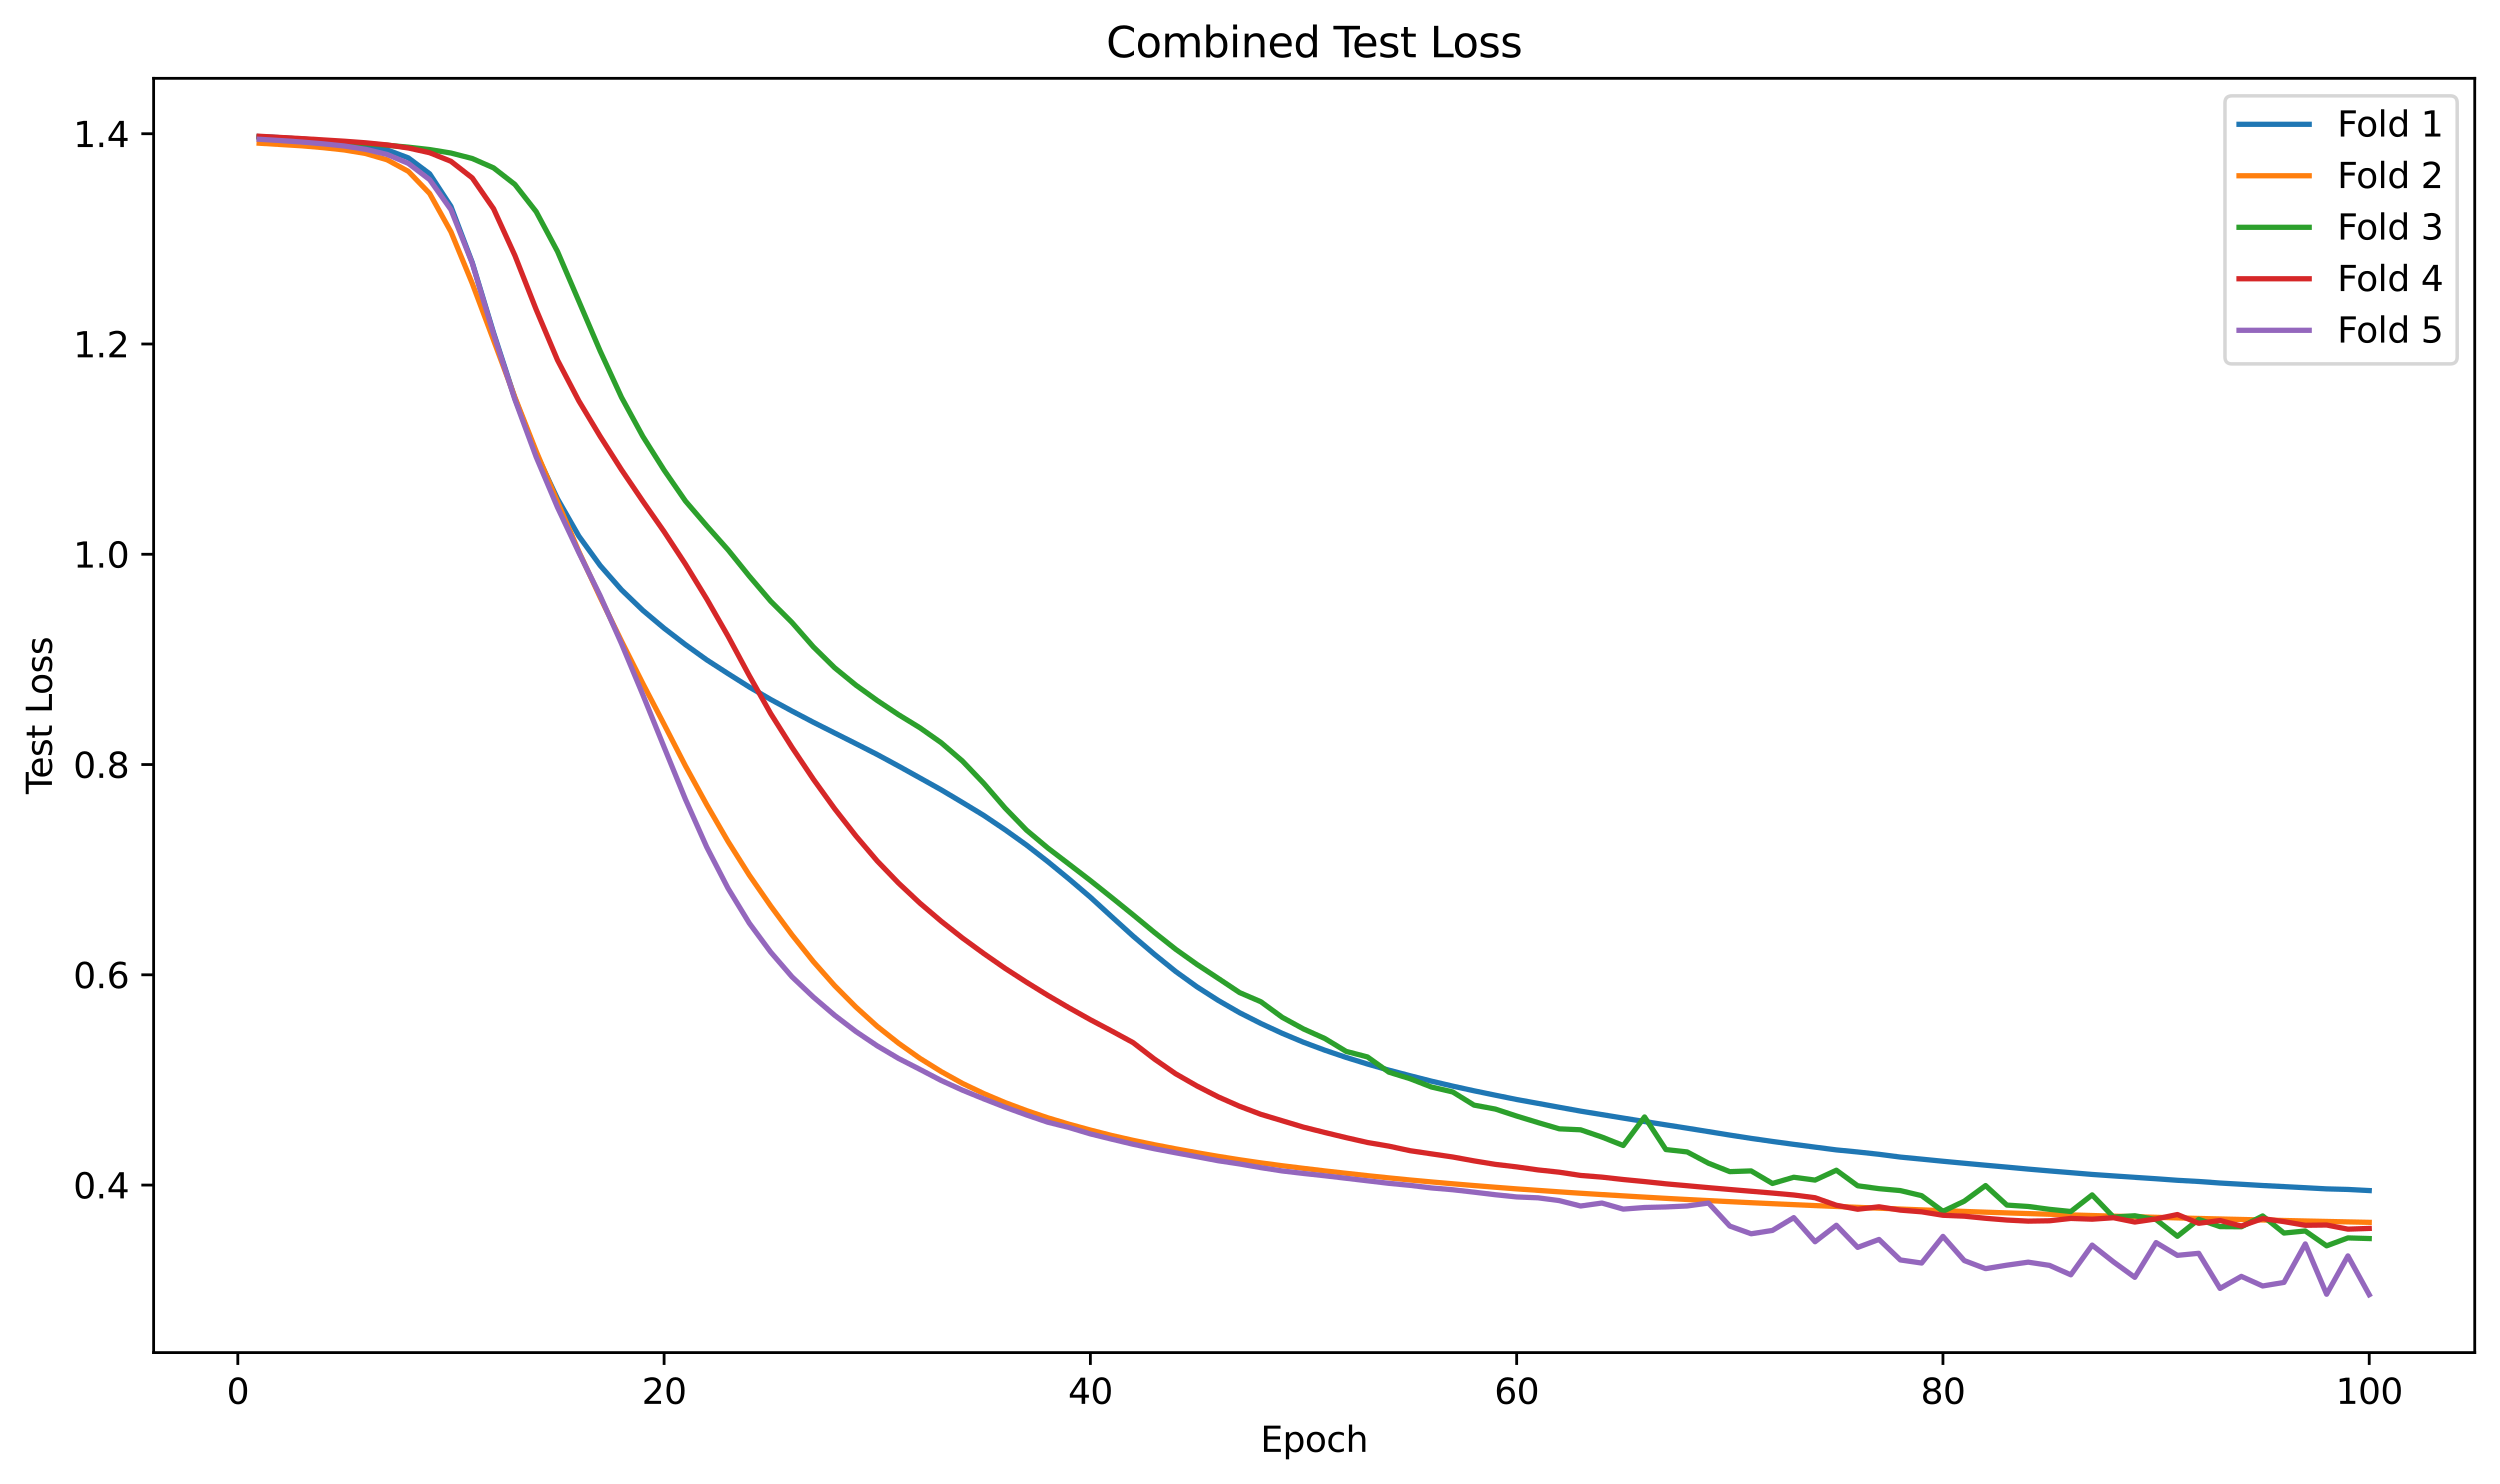 <?xml version="1.0" encoding="utf-8" standalone="no"?>
<!DOCTYPE svg PUBLIC "-//W3C//DTD SVG 1.1//EN"
  "http://www.w3.org/Graphics/SVG/1.1/DTD/svg11.dtd">
<svg xmlns:xlink="http://www.w3.org/1999/xlink" width="712.461pt" height="423.034pt" viewBox="0 0 712.461 423.034" xmlns="http://www.w3.org/2000/svg" version="1.1">
 <defs>
  <style type="text/css">*{stroke-linejoin: round; stroke-linecap: butt}</style>
 </defs>
 <g id="figure_1">
  <g id="patch_1">
   <path d="M 0 423.034 
L 712.461 423.034 
L 712.461 0 
L 0 0 
z
" style="fill: #ffffff"/>
  </g>
  <g id="axes_1">
   <g id="patch_2">
    <path d="M 43.781 385.478 
L 705.261 385.478 
L 705.261 22.318 
L 43.781 22.318 
z
" style="fill: #ffffff"/>
   </g>
   <g id="matplotlib.axis_1">
    <g id="xtick_1">
     <g id="line2d_1">
      <defs>
       <path id="mbc28bef037" d="M 0 0 
L 0 3.5 
" style="stroke: #000000; stroke-width: 0.8"/>
      </defs>
      <g>
       <use xlink:href="#mbc28bef037" x="67.774" y="385.478" style="stroke: #000000; stroke-width: 0.8"/>
      </g>
     </g>
     <g id="text_1">
      <!-- 0 -->
      <g transform="translate(64.593 400.077) scale(0.1 -0.1)">
       <defs>
        <path id="DejaVuSans-30" d="M 2034 4250 
Q 1547 4250 1301 3770 
Q 1056 3291 1056 2328 
Q 1056 1369 1301 889 
Q 1547 409 2034 409 
Q 2525 409 2770 889 
Q 3016 1369 3016 2328 
Q 3016 3291 2770 3770 
Q 2525 4250 2034 4250 
z
M 2034 4750 
Q 2819 4750 3233 4129 
Q 3647 3509 3647 2328 
Q 3647 1150 3233 529 
Q 2819 -91 2034 -91 
Q 1250 -91 836 529 
Q 422 1150 422 2328 
Q 422 3509 836 4129 
Q 1250 4750 2034 4750 
z
" transform="scale(0.016)"/>
       </defs>
       <use xlink:href="#DejaVuSans-30"/>
      </g>
     </g>
    </g>
    <g id="xtick_2">
     <g id="line2d_2">
      <g>
       <use xlink:href="#mbc28bef037" x="189.258" y="385.478" style="stroke: #000000; stroke-width: 0.8"/>
      </g>
     </g>
     <g id="text_2">
      <!-- 20 -->
      <g transform="translate(182.896 400.077) scale(0.1 -0.1)">
       <defs>
        <path id="DejaVuSans-32" d="M 1228 531 
L 3431 531 
L 3431 0 
L 469 0 
L 469 531 
Q 828 903 1448 1529 
Q 2069 2156 2228 2338 
Q 2531 2678 2651 2914 
Q 2772 3150 2772 3378 
Q 2772 3750 2511 3984 
Q 2250 4219 1831 4219 
Q 1534 4219 1204 4116 
Q 875 4013 500 3803 
L 500 4441 
Q 881 4594 1212 4672 
Q 1544 4750 1819 4750 
Q 2544 4750 2975 4387 
Q 3406 4025 3406 3419 
Q 3406 3131 3298 2873 
Q 3191 2616 2906 2266 
Q 2828 2175 2409 1742 
Q 1991 1309 1228 531 
z
" transform="scale(0.016)"/>
       </defs>
       <use xlink:href="#DejaVuSans-32"/>
       <use xlink:href="#DejaVuSans-30" transform="translate(63.623 0)"/>
      </g>
     </g>
    </g>
    <g id="xtick_3">
     <g id="line2d_3">
      <g>
       <use xlink:href="#mbc28bef037" x="310.742" y="385.478" style="stroke: #000000; stroke-width: 0.8"/>
      </g>
     </g>
     <g id="text_3">
      <!-- 40 -->
      <g transform="translate(304.38 400.077) scale(0.1 -0.1)">
       <defs>
        <path id="DejaVuSans-34" d="M 2419 4116 
L 825 1625 
L 2419 1625 
L 2419 4116 
z
M 2253 4666 
L 3047 4666 
L 3047 1625 
L 3713 1625 
L 3713 1100 
L 3047 1100 
L 3047 0 
L 2419 0 
L 2419 1100 
L 313 1100 
L 313 1709 
L 2253 4666 
z
" transform="scale(0.016)"/>
       </defs>
       <use xlink:href="#DejaVuSans-34"/>
       <use xlink:href="#DejaVuSans-30" transform="translate(63.623 0)"/>
      </g>
     </g>
    </g>
    <g id="xtick_4">
     <g id="line2d_4">
      <g>
       <use xlink:href="#mbc28bef037" x="432.226" y="385.478" style="stroke: #000000; stroke-width: 0.8"/>
      </g>
     </g>
     <g id="text_4">
      <!-- 60 -->
      <g transform="translate(425.864 400.077) scale(0.1 -0.1)">
       <defs>
        <path id="DejaVuSans-36" d="M 2113 2584 
Q 1688 2584 1439 2293 
Q 1191 2003 1191 1497 
Q 1191 994 1439 701 
Q 1688 409 2113 409 
Q 2538 409 2786 701 
Q 3034 994 3034 1497 
Q 3034 2003 2786 2293 
Q 2538 2584 2113 2584 
z
M 3366 4563 
L 3366 3988 
Q 3128 4100 2886 4159 
Q 2644 4219 2406 4219 
Q 1781 4219 1451 3797 
Q 1122 3375 1075 2522 
Q 1259 2794 1537 2939 
Q 1816 3084 2150 3084 
Q 2853 3084 3261 2657 
Q 3669 2231 3669 1497 
Q 3669 778 3244 343 
Q 2819 -91 2113 -91 
Q 1303 -91 875 529 
Q 447 1150 447 2328 
Q 447 3434 972 4092 
Q 1497 4750 2381 4750 
Q 2619 4750 2861 4703 
Q 3103 4656 3366 4563 
z
" transform="scale(0.016)"/>
       </defs>
       <use xlink:href="#DejaVuSans-36"/>
       <use xlink:href="#DejaVuSans-30" transform="translate(63.623 0)"/>
      </g>
     </g>
    </g>
    <g id="xtick_5">
     <g id="line2d_5">
      <g>
       <use xlink:href="#mbc28bef037" x="553.71" y="385.478" style="stroke: #000000; stroke-width: 0.8"/>
      </g>
     </g>
     <g id="text_5">
      <!-- 80 -->
      <g transform="translate(547.348 400.077) scale(0.1 -0.1)">
       <defs>
        <path id="DejaVuSans-38" d="M 2034 2216 
Q 1584 2216 1326 1975 
Q 1069 1734 1069 1313 
Q 1069 891 1326 650 
Q 1584 409 2034 409 
Q 2484 409 2743 651 
Q 3003 894 3003 1313 
Q 3003 1734 2745 1975 
Q 2488 2216 2034 2216 
z
M 1403 2484 
Q 997 2584 770 2862 
Q 544 3141 544 3541 
Q 544 4100 942 4425 
Q 1341 4750 2034 4750 
Q 2731 4750 3128 4425 
Q 3525 4100 3525 3541 
Q 3525 3141 3298 2862 
Q 3072 2584 2669 2484 
Q 3125 2378 3379 2068 
Q 3634 1759 3634 1313 
Q 3634 634 3220 271 
Q 2806 -91 2034 -91 
Q 1263 -91 848 271 
Q 434 634 434 1313 
Q 434 1759 690 2068 
Q 947 2378 1403 2484 
z
M 1172 3481 
Q 1172 3119 1398 2916 
Q 1625 2713 2034 2713 
Q 2441 2713 2670 2916 
Q 2900 3119 2900 3481 
Q 2900 3844 2670 4047 
Q 2441 4250 2034 4250 
Q 1625 4250 1398 4047 
Q 1172 3844 1172 3481 
z
" transform="scale(0.016)"/>
       </defs>
       <use xlink:href="#DejaVuSans-38"/>
       <use xlink:href="#DejaVuSans-30" transform="translate(63.623 0)"/>
      </g>
     </g>
    </g>
    <g id="xtick_6">
     <g id="line2d_6">
      <g>
       <use xlink:href="#mbc28bef037" x="675.194" y="385.478" style="stroke: #000000; stroke-width: 0.8"/>
      </g>
     </g>
     <g id="text_6">
      <!-- 100 -->
      <g transform="translate(665.65 400.077) scale(0.1 -0.1)">
       <defs>
        <path id="DejaVuSans-31" d="M 794 531 
L 1825 531 
L 1825 4091 
L 703 3866 
L 703 4441 
L 1819 4666 
L 2450 4666 
L 2450 531 
L 3481 531 
L 3481 0 
L 794 0 
L 794 531 
z
" transform="scale(0.016)"/>
       </defs>
       <use xlink:href="#DejaVuSans-31"/>
       <use xlink:href="#DejaVuSans-30" transform="translate(63.623 0)"/>
       <use xlink:href="#DejaVuSans-30" transform="translate(127.246 0)"/>
      </g>
     </g>
    </g>
    <g id="text_7">
     <!-- Epoch -->
     <g transform="translate(359.21 413.755) scale(0.1 -0.1)">
      <defs>
       <path id="DejaVuSans-45" d="M 628 4666 
L 3578 4666 
L 3578 4134 
L 1259 4134 
L 1259 2753 
L 3481 2753 
L 3481 2222 
L 1259 2222 
L 1259 531 
L 3634 531 
L 3634 0 
L 628 0 
L 628 4666 
z
" transform="scale(0.016)"/>
       <path id="DejaVuSans-70" d="M 1159 525 
L 1159 -1331 
L 581 -1331 
L 581 3500 
L 1159 3500 
L 1159 2969 
Q 1341 3281 1617 3432 
Q 1894 3584 2278 3584 
Q 2916 3584 3314 3078 
Q 3713 2572 3713 1747 
Q 3713 922 3314 415 
Q 2916 -91 2278 -91 
Q 1894 -91 1617 61 
Q 1341 213 1159 525 
z
M 3116 1747 
Q 3116 2381 2855 2742 
Q 2594 3103 2138 3103 
Q 1681 3103 1420 2742 
Q 1159 2381 1159 1747 
Q 1159 1113 1420 752 
Q 1681 391 2138 391 
Q 2594 391 2855 752 
Q 3116 1113 3116 1747 
z
" transform="scale(0.016)"/>
       <path id="DejaVuSans-6f" d="M 1959 3097 
Q 1497 3097 1228 2736 
Q 959 2375 959 1747 
Q 959 1119 1226 758 
Q 1494 397 1959 397 
Q 2419 397 2687 759 
Q 2956 1122 2956 1747 
Q 2956 2369 2687 2733 
Q 2419 3097 1959 3097 
z
M 1959 3584 
Q 2709 3584 3137 3096 
Q 3566 2609 3566 1747 
Q 3566 888 3137 398 
Q 2709 -91 1959 -91 
Q 1206 -91 779 398 
Q 353 888 353 1747 
Q 353 2609 779 3096 
Q 1206 3584 1959 3584 
z
" transform="scale(0.016)"/>
       <path id="DejaVuSans-63" d="M 3122 3366 
L 3122 2828 
Q 2878 2963 2633 3030 
Q 2388 3097 2138 3097 
Q 1578 3097 1268 2742 
Q 959 2388 959 1747 
Q 959 1106 1268 751 
Q 1578 397 2138 397 
Q 2388 397 2633 464 
Q 2878 531 3122 666 
L 3122 134 
Q 2881 22 2623 -34 
Q 2366 -91 2075 -91 
Q 1284 -91 818 406 
Q 353 903 353 1747 
Q 353 2603 823 3093 
Q 1294 3584 2113 3584 
Q 2378 3584 2631 3529 
Q 2884 3475 3122 3366 
z
" transform="scale(0.016)"/>
       <path id="DejaVuSans-68" d="M 3513 2113 
L 3513 0 
L 2938 0 
L 2938 2094 
Q 2938 2591 2744 2837 
Q 2550 3084 2163 3084 
Q 1697 3084 1428 2787 
Q 1159 2491 1159 1978 
L 1159 0 
L 581 0 
L 581 4863 
L 1159 4863 
L 1159 2956 
Q 1366 3272 1645 3428 
Q 1925 3584 2291 3584 
Q 2894 3584 3203 3211 
Q 3513 2838 3513 2113 
z
" transform="scale(0.016)"/>
      </defs>
      <use xlink:href="#DejaVuSans-45"/>
      <use xlink:href="#DejaVuSans-70" transform="translate(63.184 0)"/>
      <use xlink:href="#DejaVuSans-6f" transform="translate(126.66 0)"/>
      <use xlink:href="#DejaVuSans-63" transform="translate(187.842 0)"/>
      <use xlink:href="#DejaVuSans-68" transform="translate(242.822 0)"/>
     </g>
    </g>
   </g>
   <g id="matplotlib.axis_2">
    <g id="ytick_1">
     <g id="line2d_7">
      <defs>
       <path id="m67c4bf8960" d="M 0 0 
L -3.5 0 
" style="stroke: #000000; stroke-width: 0.8"/>
      </defs>
      <g>
       <use xlink:href="#m67c4bf8960" x="43.781" y="337.728" style="stroke: #000000; stroke-width: 0.8"/>
      </g>
     </g>
     <g id="text_8">
      <!-- 0.4 -->
      <g transform="translate(20.878 341.527) scale(0.1 -0.1)">
       <defs>
        <path id="DejaVuSans-2e" d="M 684 794 
L 1344 794 
L 1344 0 
L 684 0 
L 684 794 
z
" transform="scale(0.016)"/>
       </defs>
       <use xlink:href="#DejaVuSans-30"/>
       <use xlink:href="#DejaVuSans-2e" transform="translate(63.623 0)"/>
       <use xlink:href="#DejaVuSans-34" transform="translate(95.41 0)"/>
      </g>
     </g>
    </g>
    <g id="ytick_2">
     <g id="line2d_8">
      <g>
       <use xlink:href="#m67c4bf8960" x="43.781" y="277.806" style="stroke: #000000; stroke-width: 0.8"/>
      </g>
     </g>
     <g id="text_9">
      <!-- 0.6 -->
      <g transform="translate(20.878 281.605) scale(0.1 -0.1)">
       <use xlink:href="#DejaVuSans-30"/>
       <use xlink:href="#DejaVuSans-2e" transform="translate(63.623 0)"/>
       <use xlink:href="#DejaVuSans-36" transform="translate(95.41 0)"/>
      </g>
     </g>
    </g>
    <g id="ytick_3">
     <g id="line2d_9">
      <g>
       <use xlink:href="#m67c4bf8960" x="43.781" y="217.883" style="stroke: #000000; stroke-width: 0.8"/>
      </g>
     </g>
     <g id="text_10">
      <!-- 0.8 -->
      <g transform="translate(20.878 221.682) scale(0.1 -0.1)">
       <use xlink:href="#DejaVuSans-30"/>
       <use xlink:href="#DejaVuSans-2e" transform="translate(63.623 0)"/>
       <use xlink:href="#DejaVuSans-38" transform="translate(95.41 0)"/>
      </g>
     </g>
    </g>
    <g id="ytick_4">
     <g id="line2d_10">
      <g>
       <use xlink:href="#m67c4bf8960" x="43.781" y="157.961" style="stroke: #000000; stroke-width: 0.8"/>
      </g>
     </g>
     <g id="text_11">
      <!-- 1.0 -->
      <g transform="translate(20.878 161.76) scale(0.1 -0.1)">
       <use xlink:href="#DejaVuSans-31"/>
       <use xlink:href="#DejaVuSans-2e" transform="translate(63.623 0)"/>
       <use xlink:href="#DejaVuSans-30" transform="translate(95.41 0)"/>
      </g>
     </g>
    </g>
    <g id="ytick_5">
     <g id="line2d_11">
      <g>
       <use xlink:href="#m67c4bf8960" x="43.781" y="98.038" style="stroke: #000000; stroke-width: 0.8"/>
      </g>
     </g>
     <g id="text_12">
      <!-- 1.2 -->
      <g transform="translate(20.878 101.838) scale(0.1 -0.1)">
       <use xlink:href="#DejaVuSans-31"/>
       <use xlink:href="#DejaVuSans-2e" transform="translate(63.623 0)"/>
       <use xlink:href="#DejaVuSans-32" transform="translate(95.41 0)"/>
      </g>
     </g>
    </g>
    <g id="ytick_6">
     <g id="line2d_12">
      <g>
       <use xlink:href="#m67c4bf8960" x="43.781" y="38.116" style="stroke: #000000; stroke-width: 0.8"/>
      </g>
     </g>
     <g id="text_13">
      <!-- 1.4 -->
      <g transform="translate(20.878 41.915) scale(0.1 -0.1)">
       <use xlink:href="#DejaVuSans-31"/>
       <use xlink:href="#DejaVuSans-2e" transform="translate(63.623 0)"/>
       <use xlink:href="#DejaVuSans-34" transform="translate(95.41 0)"/>
      </g>
     </g>
    </g>
    <g id="text_14">
     <!-- Test Loss -->
     <g transform="translate(14.798 226.3) rotate(-90) scale(0.1 -0.1)">
      <defs>
       <path id="DejaVuSans-54" d="M -19 4666 
L 3928 4666 
L 3928 4134 
L 2272 4134 
L 2272 0 
L 1638 0 
L 1638 4134 
L -19 4134 
L -19 4666 
z
" transform="scale(0.016)"/>
       <path id="DejaVuSans-65" d="M 3597 1894 
L 3597 1613 
L 953 1613 
Q 991 1019 1311 708 
Q 1631 397 2203 397 
Q 2534 397 2845 478 
Q 3156 559 3463 722 
L 3463 178 
Q 3153 47 2828 -22 
Q 2503 -91 2169 -91 
Q 1331 -91 842 396 
Q 353 884 353 1716 
Q 353 2575 817 3079 
Q 1281 3584 2069 3584 
Q 2775 3584 3186 3129 
Q 3597 2675 3597 1894 
z
M 3022 2063 
Q 3016 2534 2758 2815 
Q 2500 3097 2075 3097 
Q 1594 3097 1305 2825 
Q 1016 2553 972 2059 
L 3022 2063 
z
" transform="scale(0.016)"/>
       <path id="DejaVuSans-73" d="M 2834 3397 
L 2834 2853 
Q 2591 2978 2328 3040 
Q 2066 3103 1784 3103 
Q 1356 3103 1142 2972 
Q 928 2841 928 2578 
Q 928 2378 1081 2264 
Q 1234 2150 1697 2047 
L 1894 2003 
Q 2506 1872 2764 1633 
Q 3022 1394 3022 966 
Q 3022 478 2636 193 
Q 2250 -91 1575 -91 
Q 1294 -91 989 -36 
Q 684 19 347 128 
L 347 722 
Q 666 556 975 473 
Q 1284 391 1588 391 
Q 1994 391 2212 530 
Q 2431 669 2431 922 
Q 2431 1156 2273 1281 
Q 2116 1406 1581 1522 
L 1381 1569 
Q 847 1681 609 1914 
Q 372 2147 372 2553 
Q 372 3047 722 3315 
Q 1072 3584 1716 3584 
Q 2034 3584 2315 3537 
Q 2597 3491 2834 3397 
z
" transform="scale(0.016)"/>
       <path id="DejaVuSans-74" d="M 1172 4494 
L 1172 3500 
L 2356 3500 
L 2356 3053 
L 1172 3053 
L 1172 1153 
Q 1172 725 1289 603 
Q 1406 481 1766 481 
L 2356 481 
L 2356 0 
L 1766 0 
Q 1100 0 847 248 
Q 594 497 594 1153 
L 594 3053 
L 172 3053 
L 172 3500 
L 594 3500 
L 594 4494 
L 1172 4494 
z
" transform="scale(0.016)"/>
       <path id="DejaVuSans-20" transform="scale(0.016)"/>
       <path id="DejaVuSans-4c" d="M 628 4666 
L 1259 4666 
L 1259 531 
L 3531 531 
L 3531 0 
L 628 0 
L 628 4666 
z
" transform="scale(0.016)"/>
      </defs>
      <use xlink:href="#DejaVuSans-54"/>
      <use xlink:href="#DejaVuSans-65" transform="translate(44.084 0)"/>
      <use xlink:href="#DejaVuSans-73" transform="translate(105.607 0)"/>
      <use xlink:href="#DejaVuSans-74" transform="translate(157.707 0)"/>
      <use xlink:href="#DejaVuSans-20" transform="translate(196.916 0)"/>
      <use xlink:href="#DejaVuSans-4c" transform="translate(228.703 0)"/>
      <use xlink:href="#DejaVuSans-6f" transform="translate(282.666 0)"/>
      <use xlink:href="#DejaVuSans-73" transform="translate(343.848 0)"/>
      <use xlink:href="#DejaVuSans-73" transform="translate(395.947 0)"/>
     </g>
    </g>
   </g>
   <g id="line2d_13">
    <path d="M 73.849 38.914 
L 79.923 39.237 
L 85.997 39.643 
L 92.071 40.083 
L 98.145 40.654 
L 104.22 41.436 
L 110.294 42.718 
L 116.368 44.998 
L 122.442 49.532 
L 128.516 58.825 
L 134.59 74.83 
L 140.665 94.86 
L 146.739 113.536 
L 152.813 129.24 
L 158.887 142.164 
L 164.961 152.78 
L 171.036 161.161 
L 177.11 168.089 
L 183.184 173.932 
L 189.258 179.038 
L 195.332 183.704 
L 201.407 188.057 
L 207.481 191.975 
L 213.555 195.81 
L 219.629 199.337 
L 225.703 202.638 
L 231.778 205.828 
L 237.852 208.887 
L 243.926 211.937 
L 250 215.033 
L 256.074 218.318 
L 262.149 221.691 
L 268.223 225.083 
L 274.297 228.702 
L 280.371 232.39 
L 286.445 236.484 
L 292.52 240.821 
L 298.594 245.541 
L 304.668 250.517 
L 310.742 255.697 
L 316.816 261.253 
L 322.891 266.756 
L 328.965 271.939 
L 335.039 276.853 
L 341.113 281.227 
L 347.187 285.109 
L 353.262 288.608 
L 359.336 291.679 
L 365.41 294.483 
L 371.484 297.031 
L 377.558 299.294 
L 383.633 301.352 
L 389.707 303.233 
L 395.781 304.968 
L 401.855 306.564 
L 407.929 308.11 
L 414.004 309.529 
L 420.078 310.86 
L 426.152 312.114 
L 432.226 313.343 
L 438.3 314.447 
L 444.375 315.556 
L 450.449 316.656 
L 456.523 317.644 
L 462.597 318.637 
L 468.671 319.617 
L 474.745 320.566 
L 480.82 321.517 
L 486.894 322.494 
L 492.968 323.482 
L 499.042 324.422 
L 505.116 325.294 
L 511.191 326.121 
L 517.265 326.916 
L 523.339 327.707 
L 529.413 328.296 
L 535.487 328.958 
L 541.562 329.75 
L 547.636 330.335 
L 553.71 330.939 
L 559.784 331.509 
L 565.858 332.069 
L 571.933 332.611 
L 578.007 333.173 
L 584.081 333.693 
L 590.155 334.19 
L 596.229 334.697 
L 602.304 335.115 
L 608.378 335.525 
L 614.452 335.924 
L 620.526 336.367 
L 626.6 336.704 
L 632.675 337.144 
L 638.749 337.495 
L 644.823 337.856 
L 650.897 338.164 
L 656.971 338.48 
L 663.046 338.812 
L 669.12 338.972 
L 675.194 339.293 
" clip-path="url(#pbe8cf43a26)" style="fill: none; stroke: #1f77b4; stroke-width: 1.5; stroke-linecap: square"/>
   </g>
   <g id="line2d_14">
    <path d="M 73.849 40.813 
L 79.923 41.182 
L 85.997 41.555 
L 92.071 42.078 
L 98.145 42.74 
L 104.22 43.76 
L 110.294 45.536 
L 116.368 48.832 
L 122.442 55.145 
L 128.516 66.064 
L 134.59 80.783 
L 140.665 96.964 
L 146.739 113.224 
L 152.813 128.619 
L 158.887 142.99 
L 164.961 157.175 
L 171.036 170.234 
L 177.11 182.694 
L 183.184 194.765 
L 189.258 206.426 
L 195.332 218.252 
L 201.407 229.336 
L 207.481 239.806 
L 213.555 249.429 
L 219.629 258.185 
L 225.703 266.412 
L 231.778 274.023 
L 237.852 280.887 
L 243.926 286.998 
L 250 292.501 
L 256.074 297.302 
L 262.149 301.605 
L 268.223 305.382 
L 274.297 308.756 
L 280.371 311.653 
L 286.445 314.219 
L 292.52 316.492 
L 298.594 318.556 
L 304.668 320.38 
L 310.742 322.047 
L 316.816 323.595 
L 322.891 324.972 
L 328.965 326.232 
L 335.039 327.399 
L 341.113 328.505 
L 347.187 329.547 
L 353.262 330.512 
L 359.336 331.401 
L 365.41 332.217 
L 371.484 332.965 
L 377.558 333.695 
L 383.633 334.375 
L 389.707 335.046 
L 395.781 335.675 
L 401.855 336.277 
L 407.929 336.832 
L 414.004 337.358 
L 420.078 337.863 
L 426.152 338.346 
L 432.226 338.814 
L 438.3 339.236 
L 444.375 339.657 
L 450.449 340.056 
L 456.523 340.436 
L 462.597 340.8 
L 468.671 341.161 
L 474.745 341.512 
L 480.82 341.839 
L 486.894 342.151 
L 492.968 342.452 
L 499.042 342.751 
L 505.116 343.03 
L 511.191 343.303 
L 517.265 343.572 
L 523.339 343.827 
L 529.413 344.071 
L 535.487 344.313 
L 541.562 344.558 
L 547.636 344.794 
L 553.71 345.018 
L 559.784 345.239 
L 565.858 345.452 
L 571.933 345.654 
L 578.007 345.85 
L 584.081 346.042 
L 590.155 346.23 
L 596.229 346.406 
L 602.304 346.579 
L 608.378 346.751 
L 614.452 346.916 
L 620.526 347.08 
L 626.6 347.239 
L 632.675 347.385 
L 638.749 347.528 
L 644.823 347.672 
L 650.897 347.818 
L 656.971 347.958 
L 663.046 348.092 
L 669.12 348.223 
L 675.194 348.35 
" clip-path="url(#pbe8cf43a26)" style="fill: none; stroke: #ff7f0e; stroke-width: 1.5; stroke-linecap: square"/>
   </g>
   <g id="line2d_15">
    <path d="M 73.849 39.128 
L 79.923 39.49 
L 85.997 39.882 
L 92.071 40.242 
L 98.145 40.596 
L 104.22 40.96 
L 110.294 41.391 
L 116.368 41.935 
L 122.442 42.621 
L 128.516 43.611 
L 134.59 45.175 
L 140.665 47.844 
L 146.739 52.567 
L 152.813 60.339 
L 158.887 71.68 
L 164.961 85.845 
L 171.036 100.039 
L 177.11 113.218 
L 183.184 124.349 
L 189.258 133.981 
L 195.332 142.776 
L 201.407 149.859 
L 207.481 156.696 
L 213.555 164.215 
L 219.629 171.336 
L 225.703 177.399 
L 231.778 184.329 
L 237.852 190.3 
L 243.926 195.26 
L 250 199.63 
L 256.074 203.68 
L 262.149 207.398 
L 268.223 211.662 
L 274.297 216.902 
L 280.371 223.263 
L 286.445 230.293 
L 292.52 236.56 
L 298.594 241.653 
L 304.668 246.284 
L 310.742 250.946 
L 316.816 255.781 
L 322.891 260.695 
L 328.965 265.707 
L 335.039 270.52 
L 341.113 274.84 
L 347.187 278.831 
L 353.262 282.873 
L 359.336 285.488 
L 365.41 289.922 
L 371.484 293.24 
L 377.558 295.962 
L 383.633 299.632 
L 389.707 301.207 
L 395.781 305.541 
L 401.855 307.421 
L 407.929 309.778 
L 414.004 311.194 
L 420.078 314.943 
L 426.152 316.065 
L 432.226 318.058 
L 438.3 319.914 
L 444.375 321.701 
L 450.449 321.974 
L 456.523 324.044 
L 462.597 326.45 
L 468.671 318.317 
L 474.745 327.604 
L 480.82 328.281 
L 486.894 331.505 
L 492.968 333.899 
L 499.042 333.691 
L 505.116 337.27 
L 511.191 335.496 
L 517.265 336.307 
L 523.339 333.494 
L 529.413 337.93 
L 535.487 338.75 
L 541.562 339.297 
L 547.636 340.741 
L 553.71 345.209 
L 559.784 342.316 
L 565.858 337.869 
L 571.933 343.431 
L 578.007 343.828 
L 584.081 344.638 
L 590.155 345.257 
L 596.229 340.523 
L 602.304 346.84 
L 608.378 346.468 
L 614.452 347.565 
L 620.526 352.322 
L 626.6 347.506 
L 632.675 349.569 
L 638.749 349.618 
L 644.823 346.521 
L 650.897 351.4 
L 656.971 350.808 
L 663.046 355.038 
L 669.12 352.785 
L 675.194 352.966 
" clip-path="url(#pbe8cf43a26)" style="fill: none; stroke: #2ca02c; stroke-width: 1.5; stroke-linecap: square"/>
   </g>
   <g id="line2d_16">
    <path d="M 73.849 38.825 
L 79.923 39.17 
L 85.997 39.509 
L 92.071 39.868 
L 98.145 40.244 
L 104.22 40.696 
L 110.294 41.3 
L 116.368 42.173 
L 122.442 43.528 
L 128.516 45.971 
L 134.59 50.712 
L 140.665 59.502 
L 146.739 72.816 
L 152.813 88.251 
L 158.887 102.637 
L 164.961 114.251 
L 171.036 124.353 
L 177.11 133.868 
L 183.184 142.818 
L 189.258 151.518 
L 195.332 160.767 
L 201.407 170.695 
L 207.481 181.303 
L 213.555 192.58 
L 219.629 203.352 
L 225.703 212.976 
L 231.778 222.04 
L 237.852 230.467 
L 243.926 238.232 
L 250 245.375 
L 256.074 251.673 
L 262.149 257.373 
L 268.223 262.536 
L 274.297 267.327 
L 280.371 271.756 
L 286.445 275.975 
L 292.52 279.901 
L 298.594 283.656 
L 304.668 287.21 
L 310.742 290.607 
L 316.816 293.819 
L 322.891 297.117 
L 328.965 301.8 
L 335.039 306.007 
L 341.113 309.489 
L 347.187 312.596 
L 353.262 315.275 
L 359.336 317.572 
L 365.41 319.395 
L 371.484 321.225 
L 377.558 322.747 
L 383.633 324.211 
L 389.707 325.591 
L 395.781 326.629 
L 401.855 327.934 
L 407.929 328.831 
L 414.004 329.725 
L 420.078 330.834 
L 426.152 331.828 
L 432.226 332.543 
L 438.3 333.407 
L 444.375 334.061 
L 450.449 334.981 
L 456.523 335.463 
L 462.597 336.145 
L 468.671 336.731 
L 474.745 337.371 
L 480.82 337.913 
L 486.894 338.464 
L 492.968 338.985 
L 499.042 339.491 
L 505.116 340.003 
L 511.191 340.553 
L 517.265 341.335 
L 523.339 343.48 
L 529.413 344.619 
L 535.487 343.914 
L 541.562 344.866 
L 547.636 345.35 
L 553.71 346.335 
L 559.784 346.59 
L 565.858 347.195 
L 571.933 347.693 
L 578.007 348.006 
L 584.081 347.903 
L 590.155 347.229 
L 596.229 347.451 
L 602.304 347.033 
L 608.378 348.263 
L 614.452 347.374 
L 620.526 346.123 
L 626.6 348.622 
L 632.675 347.828 
L 638.749 349.392 
L 644.823 347.281 
L 650.897 348.143 
L 656.971 349.187 
L 663.046 349.11 
L 669.12 350.286 
L 675.194 350.081 
" clip-path="url(#pbe8cf43a26)" style="fill: none; stroke: #d62728; stroke-width: 1.5; stroke-linecap: square"/>
   </g>
   <g id="line2d_17">
    <path d="M 73.849 39.684 
L 79.923 40.058 
L 85.997 40.48 
L 92.071 40.987 
L 98.145 41.611 
L 104.22 42.566 
L 110.294 44.009 
L 116.368 46.561 
L 122.442 51.205 
L 128.516 59.756 
L 134.59 75.034 
L 140.665 95.234 
L 146.739 113.873 
L 152.813 130.264 
L 158.887 144.613 
L 164.961 157.484 
L 171.036 169.786 
L 177.11 183.419 
L 183.184 197.955 
L 189.258 212.918 
L 195.332 227.778 
L 201.407 241.411 
L 207.481 253.167 
L 213.555 263.117 
L 219.629 271.335 
L 225.703 278.379 
L 231.778 284.137 
L 237.852 289.331 
L 243.926 293.974 
L 250 298.057 
L 256.074 301.649 
L 262.149 304.755 
L 268.223 307.926 
L 274.297 310.689 
L 280.371 313.168 
L 286.445 315.534 
L 292.52 317.745 
L 298.594 319.811 
L 304.668 321.327 
L 310.742 323.146 
L 316.816 324.645 
L 322.891 326.095 
L 328.965 327.375 
L 335.039 328.527 
L 341.113 329.646 
L 347.187 330.798 
L 353.262 331.709 
L 359.336 332.764 
L 365.41 333.705 
L 371.484 334.417 
L 377.558 335.076 
L 383.633 335.791 
L 389.707 336.509 
L 395.781 337.229 
L 401.855 337.81 
L 407.929 338.544 
L 414.004 339.058 
L 420.078 339.747 
L 426.152 340.482 
L 432.226 341.109 
L 438.3 341.359 
L 444.375 342.156 
L 450.449 343.692 
L 456.523 342.847 
L 462.597 344.577 
L 468.671 344.118 
L 474.745 343.959 
L 480.82 343.686 
L 486.894 342.851 
L 492.968 349.412 
L 499.042 351.606 
L 505.116 350.654 
L 511.191 347.004 
L 517.265 353.873 
L 523.339 349.182 
L 529.413 355.486 
L 535.487 353.221 
L 541.562 359.065 
L 547.636 359.947 
L 553.71 352.355 
L 559.784 359.241 
L 565.858 361.546 
L 571.933 360.554 
L 578.007 359.696 
L 584.081 360.612 
L 590.155 363.299 
L 596.229 354.835 
L 602.304 359.613 
L 608.378 364.017 
L 614.452 354.115 
L 620.526 357.756 
L 626.6 357.171 
L 632.675 367.175 
L 638.749 363.749 
L 644.823 366.483 
L 650.897 365.467 
L 656.971 354.5 
L 663.046 368.835 
L 669.12 357.916 
L 675.194 368.971 
" clip-path="url(#pbe8cf43a26)" style="fill: none; stroke: #9467bd; stroke-width: 1.5; stroke-linecap: square"/>
   </g>
   <g id="patch_3">
    <path d="M 43.781 385.478 
L 43.781 22.318 
" style="fill: none; stroke: #000000; stroke-width: 0.8; stroke-linejoin: miter; stroke-linecap: square"/>
   </g>
   <g id="patch_4">
    <path d="M 705.261 385.478 
L 705.261 22.318 
" style="fill: none; stroke: #000000; stroke-width: 0.8; stroke-linejoin: miter; stroke-linecap: square"/>
   </g>
   <g id="patch_5">
    <path d="M 43.781 385.478 
L 705.261 385.478 
" style="fill: none; stroke: #000000; stroke-width: 0.8; stroke-linejoin: miter; stroke-linecap: square"/>
   </g>
   <g id="patch_6">
    <path d="M 43.781 22.318 
L 705.261 22.318 
" style="fill: none; stroke: #000000; stroke-width: 0.8; stroke-linejoin: miter; stroke-linecap: square"/>
   </g>
   <g id="text_15">
    <!-- Combined Test Loss -->
    <g transform="translate(315.248 16.318) scale(0.12 -0.12)">
     <defs>
      <path id="DejaVuSans-43" d="M 4122 4306 
L 4122 3641 
Q 3803 3938 3442 4084 
Q 3081 4231 2675 4231 
Q 1875 4231 1450 3742 
Q 1025 3253 1025 2328 
Q 1025 1406 1450 917 
Q 1875 428 2675 428 
Q 3081 428 3442 575 
Q 3803 722 4122 1019 
L 4122 359 
Q 3791 134 3420 21 
Q 3050 -91 2638 -91 
Q 1578 -91 968 557 
Q 359 1206 359 2328 
Q 359 3453 968 4101 
Q 1578 4750 2638 4750 
Q 3056 4750 3426 4639 
Q 3797 4528 4122 4306 
z
" transform="scale(0.016)"/>
      <path id="DejaVuSans-6d" d="M 3328 2828 
Q 3544 3216 3844 3400 
Q 4144 3584 4550 3584 
Q 5097 3584 5394 3201 
Q 5691 2819 5691 2113 
L 5691 0 
L 5113 0 
L 5113 2094 
Q 5113 2597 4934 2840 
Q 4756 3084 4391 3084 
Q 3944 3084 3684 2787 
Q 3425 2491 3425 1978 
L 3425 0 
L 2847 0 
L 2847 2094 
Q 2847 2600 2669 2842 
Q 2491 3084 2119 3084 
Q 1678 3084 1418 2786 
Q 1159 2488 1159 1978 
L 1159 0 
L 581 0 
L 581 3500 
L 1159 3500 
L 1159 2956 
Q 1356 3278 1631 3431 
Q 1906 3584 2284 3584 
Q 2666 3584 2933 3390 
Q 3200 3197 3328 2828 
z
" transform="scale(0.016)"/>
      <path id="DejaVuSans-62" d="M 3116 1747 
Q 3116 2381 2855 2742 
Q 2594 3103 2138 3103 
Q 1681 3103 1420 2742 
Q 1159 2381 1159 1747 
Q 1159 1113 1420 752 
Q 1681 391 2138 391 
Q 2594 391 2855 752 
Q 3116 1113 3116 1747 
z
M 1159 2969 
Q 1341 3281 1617 3432 
Q 1894 3584 2278 3584 
Q 2916 3584 3314 3078 
Q 3713 2572 3713 1747 
Q 3713 922 3314 415 
Q 2916 -91 2278 -91 
Q 1894 -91 1617 61 
Q 1341 213 1159 525 
L 1159 0 
L 581 0 
L 581 4863 
L 1159 4863 
L 1159 2969 
z
" transform="scale(0.016)"/>
      <path id="DejaVuSans-69" d="M 603 3500 
L 1178 3500 
L 1178 0 
L 603 0 
L 603 3500 
z
M 603 4863 
L 1178 4863 
L 1178 4134 
L 603 4134 
L 603 4863 
z
" transform="scale(0.016)"/>
      <path id="DejaVuSans-6e" d="M 3513 2113 
L 3513 0 
L 2938 0 
L 2938 2094 
Q 2938 2591 2744 2837 
Q 2550 3084 2163 3084 
Q 1697 3084 1428 2787 
Q 1159 2491 1159 1978 
L 1159 0 
L 581 0 
L 581 3500 
L 1159 3500 
L 1159 2956 
Q 1366 3272 1645 3428 
Q 1925 3584 2291 3584 
Q 2894 3584 3203 3211 
Q 3513 2838 3513 2113 
z
" transform="scale(0.016)"/>
      <path id="DejaVuSans-64" d="M 2906 2969 
L 2906 4863 
L 3481 4863 
L 3481 0 
L 2906 0 
L 2906 525 
Q 2725 213 2448 61 
Q 2172 -91 1784 -91 
Q 1150 -91 751 415 
Q 353 922 353 1747 
Q 353 2572 751 3078 
Q 1150 3584 1784 3584 
Q 2172 3584 2448 3432 
Q 2725 3281 2906 2969 
z
M 947 1747 
Q 947 1113 1208 752 
Q 1469 391 1925 391 
Q 2381 391 2643 752 
Q 2906 1113 2906 1747 
Q 2906 2381 2643 2742 
Q 2381 3103 1925 3103 
Q 1469 3103 1208 2742 
Q 947 2381 947 1747 
z
" transform="scale(0.016)"/>
     </defs>
     <use xlink:href="#DejaVuSans-43"/>
     <use xlink:href="#DejaVuSans-6f" transform="translate(69.824 0)"/>
     <use xlink:href="#DejaVuSans-6d" transform="translate(131.006 0)"/>
     <use xlink:href="#DejaVuSans-62" transform="translate(228.418 0)"/>
     <use xlink:href="#DejaVuSans-69" transform="translate(291.895 0)"/>
     <use xlink:href="#DejaVuSans-6e" transform="translate(319.678 0)"/>
     <use xlink:href="#DejaVuSans-65" transform="translate(383.057 0)"/>
     <use xlink:href="#DejaVuSans-64" transform="translate(444.58 0)"/>
     <use xlink:href="#DejaVuSans-20" transform="translate(508.057 0)"/>
     <use xlink:href="#DejaVuSans-54" transform="translate(539.844 0)"/>
     <use xlink:href="#DejaVuSans-65" transform="translate(583.928 0)"/>
     <use xlink:href="#DejaVuSans-73" transform="translate(645.451 0)"/>
     <use xlink:href="#DejaVuSans-74" transform="translate(697.551 0)"/>
     <use xlink:href="#DejaVuSans-20" transform="translate(736.76 0)"/>
     <use xlink:href="#DejaVuSans-4c" transform="translate(768.547 0)"/>
     <use xlink:href="#DejaVuSans-6f" transform="translate(822.51 0)"/>
     <use xlink:href="#DejaVuSans-73" transform="translate(883.691 0)"/>
     <use xlink:href="#DejaVuSans-73" transform="translate(935.791 0)"/>
    </g>
   </g>
   <g id="legend_1">
    <g id="patch_7">
     <path d="M 636.086 103.709 
L 698.261 103.709 
Q 700.261 103.709 700.261 101.709 
L 700.261 29.318 
Q 700.261 27.318 698.261 27.318 
L 636.086 27.318 
Q 634.086 27.318 634.086 29.318 
L 634.086 101.709 
Q 634.086 103.709 636.086 103.709 
z
" style="fill: #ffffff; opacity: 0.8; stroke: #cccccc; stroke-linejoin: miter"/>
    </g>
    <g id="line2d_18">
     <path d="M 638.086 35.417 
L 648.086 35.417 
L 658.086 35.417 
" style="fill: none; stroke: #1f77b4; stroke-width: 1.5; stroke-linecap: square"/>
    </g>
    <g id="text_16">
     <!-- Fold 1 -->
     <g transform="translate(666.086 38.917) scale(0.1 -0.1)">
      <defs>
       <path id="DejaVuSans-46" d="M 628 4666 
L 3309 4666 
L 3309 4134 
L 1259 4134 
L 1259 2759 
L 3109 2759 
L 3109 2228 
L 1259 2228 
L 1259 0 
L 628 0 
L 628 4666 
z
" transform="scale(0.016)"/>
       <path id="DejaVuSans-6c" d="M 603 4863 
L 1178 4863 
L 1178 0 
L 603 0 
L 603 4863 
z
" transform="scale(0.016)"/>
      </defs>
      <use xlink:href="#DejaVuSans-46"/>
      <use xlink:href="#DejaVuSans-6f" transform="translate(53.895 0)"/>
      <use xlink:href="#DejaVuSans-6c" transform="translate(115.076 0)"/>
      <use xlink:href="#DejaVuSans-64" transform="translate(142.859 0)"/>
      <use xlink:href="#DejaVuSans-20" transform="translate(206.336 0)"/>
      <use xlink:href="#DejaVuSans-31" transform="translate(238.123 0)"/>
     </g>
    </g>
    <g id="line2d_19">
     <path d="M 638.086 50.095 
L 648.086 50.095 
L 658.086 50.095 
" style="fill: none; stroke: #ff7f0e; stroke-width: 1.5; stroke-linecap: square"/>
    </g>
    <g id="text_17">
     <!-- Fold 2 -->
     <g transform="translate(666.086 53.595) scale(0.1 -0.1)">
      <use xlink:href="#DejaVuSans-46"/>
      <use xlink:href="#DejaVuSans-6f" transform="translate(53.895 0)"/>
      <use xlink:href="#DejaVuSans-6c" transform="translate(115.076 0)"/>
      <use xlink:href="#DejaVuSans-64" transform="translate(142.859 0)"/>
      <use xlink:href="#DejaVuSans-20" transform="translate(206.336 0)"/>
      <use xlink:href="#DejaVuSans-32" transform="translate(238.123 0)"/>
     </g>
    </g>
    <g id="line2d_20">
     <path d="M 638.086 64.773 
L 648.086 64.773 
L 658.086 64.773 
" style="fill: none; stroke: #2ca02c; stroke-width: 1.5; stroke-linecap: square"/>
    </g>
    <g id="text_18">
     <!-- Fold 3 -->
     <g transform="translate(666.086 68.273) scale(0.1 -0.1)">
      <defs>
       <path id="DejaVuSans-33" d="M 2597 2516 
Q 3050 2419 3304 2112 
Q 3559 1806 3559 1356 
Q 3559 666 3084 287 
Q 2609 -91 1734 -91 
Q 1441 -91 1130 -33 
Q 819 25 488 141 
L 488 750 
Q 750 597 1062 519 
Q 1375 441 1716 441 
Q 2309 441 2620 675 
Q 2931 909 2931 1356 
Q 2931 1769 2642 2001 
Q 2353 2234 1838 2234 
L 1294 2234 
L 1294 2753 
L 1863 2753 
Q 2328 2753 2575 2939 
Q 2822 3125 2822 3475 
Q 2822 3834 2567 4026 
Q 2313 4219 1838 4219 
Q 1578 4219 1281 4162 
Q 984 4106 628 3988 
L 628 4550 
Q 988 4650 1302 4700 
Q 1616 4750 1894 4750 
Q 2613 4750 3031 4423 
Q 3450 4097 3450 3541 
Q 3450 3153 3228 2886 
Q 3006 2619 2597 2516 
z
" transform="scale(0.016)"/>
      </defs>
      <use xlink:href="#DejaVuSans-46"/>
      <use xlink:href="#DejaVuSans-6f" transform="translate(53.895 0)"/>
      <use xlink:href="#DejaVuSans-6c" transform="translate(115.076 0)"/>
      <use xlink:href="#DejaVuSans-64" transform="translate(142.859 0)"/>
      <use xlink:href="#DejaVuSans-20" transform="translate(206.336 0)"/>
      <use xlink:href="#DejaVuSans-33" transform="translate(238.123 0)"/>
     </g>
    </g>
    <g id="line2d_21">
     <path d="M 638.086 79.451 
L 648.086 79.451 
L 658.086 79.451 
" style="fill: none; stroke: #d62728; stroke-width: 1.5; stroke-linecap: square"/>
    </g>
    <g id="text_19">
     <!-- Fold 4 -->
     <g transform="translate(666.086 82.951) scale(0.1 -0.1)">
      <use xlink:href="#DejaVuSans-46"/>
      <use xlink:href="#DejaVuSans-6f" transform="translate(53.895 0)"/>
      <use xlink:href="#DejaVuSans-6c" transform="translate(115.076 0)"/>
      <use xlink:href="#DejaVuSans-64" transform="translate(142.859 0)"/>
      <use xlink:href="#DejaVuSans-20" transform="translate(206.336 0)"/>
      <use xlink:href="#DejaVuSans-34" transform="translate(238.123 0)"/>
     </g>
    </g>
    <g id="line2d_22">
     <path d="M 638.086 94.129 
L 648.086 94.129 
L 658.086 94.129 
" style="fill: none; stroke: #9467bd; stroke-width: 1.5; stroke-linecap: square"/>
    </g>
    <g id="text_20">
     <!-- Fold 5 -->
     <g transform="translate(666.086 97.629) scale(0.1 -0.1)">
      <defs>
       <path id="DejaVuSans-35" d="M 691 4666 
L 3169 4666 
L 3169 4134 
L 1269 4134 
L 1269 2991 
Q 1406 3038 1543 3061 
Q 1681 3084 1819 3084 
Q 2600 3084 3056 2656 
Q 3513 2228 3513 1497 
Q 3513 744 3044 326 
Q 2575 -91 1722 -91 
Q 1428 -91 1123 -41 
Q 819 9 494 109 
L 494 744 
Q 775 591 1075 516 
Q 1375 441 1709 441 
Q 2250 441 2565 725 
Q 2881 1009 2881 1497 
Q 2881 1984 2565 2268 
Q 2250 2553 1709 2553 
Q 1456 2553 1204 2497 
Q 953 2441 691 2322 
L 691 4666 
z
" transform="scale(0.016)"/>
      </defs>
      <use xlink:href="#DejaVuSans-46"/>
      <use xlink:href="#DejaVuSans-6f" transform="translate(53.895 0)"/>
      <use xlink:href="#DejaVuSans-6c" transform="translate(115.076 0)"/>
      <use xlink:href="#DejaVuSans-64" transform="translate(142.859 0)"/>
      <use xlink:href="#DejaVuSans-20" transform="translate(206.336 0)"/>
      <use xlink:href="#DejaVuSans-35" transform="translate(238.123 0)"/>
     </g>
    </g>
   </g>
  </g>
 </g>
 <defs>
  <clipPath id="pbe8cf43a26">
   <rect x="43.781" y="22.318" width="661.48" height="363.16"/>
  </clipPath>
 </defs>
</svg>
